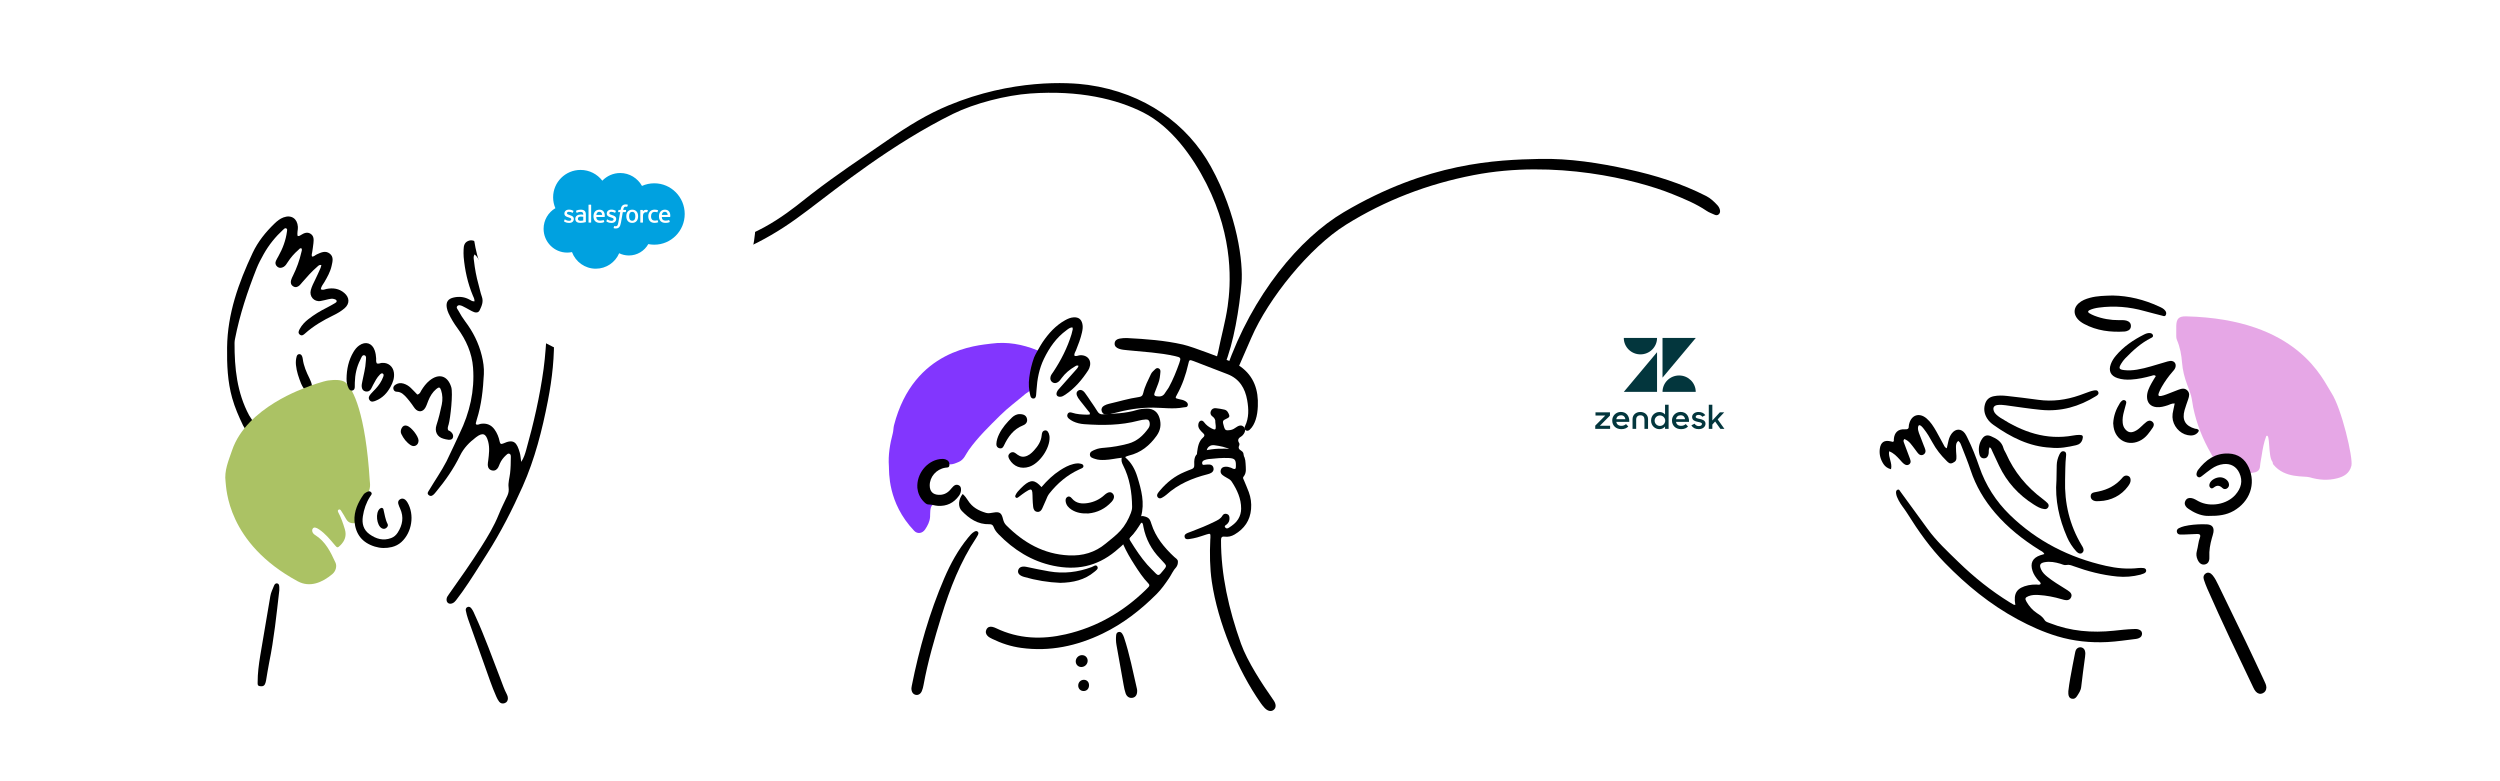 <svg width="1095" height="342" viewBox="0 0 1095 342" fill="none" xmlns="http://www.w3.org/2000/svg">
<path d="M222.458 305.783C222.457 306.795 222.089 307.6 221.092 307.967C220.125 308.325 219.219 308.11 218.603 307.3C218.103 306.641 217.72 305.875 217.381 305.114C215.4 300.663 213.903 296.029 212.249 291.455C209.796 284.672 207.385 277.873 204.991 271.069C204.575 269.888 204.275 268.658 204.028 267.429C203.888 266.733 204.148 266.062 204.917 265.827C205.555 265.632 206.063 265.974 206.448 266.458C207.243 267.454 207.671 268.65 208.196 269.791C212.334 278.794 215.632 288.134 219.211 297.361C220.091 299.627 220.833 301.95 221.989 304.103C222.272 304.631 222.436 305.186 222.458 305.783Z" fill="black"/>
<path d="M122.336 258.561C121.099 269.269 120.026 279.863 117.877 290.311C117.354 292.856 117.001 295.436 116.543 297.995C116.441 298.564 116.303 299.153 116.047 299.666C115.54 300.678 114.592 300.694 113.645 300.501C112.738 300.317 112.847 299.533 112.846 298.888C112.839 294.934 113.346 291.022 113.99 287.134C115.43 278.451 116.966 269.783 118.402 261.099C118.669 259.486 119.41 258.09 119.988 256.615C120.248 255.955 120.648 255.362 121.461 255.55C122.292 255.742 122.272 256.525 122.328 257.183C122.371 257.682 122.336 258.187 122.336 258.561Z" fill="black"/>
<path d="M207.83 131.981C207.876 130.881 207.4 130.155 207.082 129.392C204.831 123.996 203.612 118.356 203.087 112.556C202.989 111.473 203.03 110.375 203.059 109.285C203.1 107.718 203.374 106.246 205.051 105.543C206.661 104.869 207.996 105.529 209.261 106.449C210.759 107.539 211.877 109.013 212.98 110.394C213.947 110.097 213.689 109.394 213.762 108.875C213.949 107.546 214.04 106.204 214.628 104.962C216.185 101.677 219.685 101.049 222.263 103.591C222.664 103.986 222.856 104.612 223.508 104.739C224.104 104.33 224.23 103.621 224.588 103.064C226.764 99.681 230.729 99.53 233.162 102.769C234.386 104.4 235.175 106.271 235.737 108.206C237.03 112.657 237.845 117.187 237.586 121.854C237.539 122.696 237.441 123.535 237.005 124.28C236.439 125.245 235.736 125.307 235.025 124.46C234.295 123.592 234.027 122.513 233.843 121.444C233.36 118.633 232.954 115.809 232.513 112.99C232.147 110.65 231.482 108.404 230.3 106.339C229.979 105.779 229.696 105.019 228.853 105.192C228.188 105.328 228.062 106.025 227.901 106.573C227.15 109.119 227.408 111.729 227.451 114.326C227.47 115.498 227.552 116.681 227.438 117.842C227.291 119.332 226.488 120.17 225.344 120.292C224.199 120.416 223.306 119.797 222.724 118.375C222.085 116.814 221.838 115.143 221.442 113.513C220.932 111.418 220.494 109.288 219.257 107.264C218.144 108.084 218.307 109.144 218.268 110.06C218.15 112.83 218.345 115.594 218.594 118.355C218.677 119.27 218.73 120.203 218.652 121.115C218.522 122.646 217.81 123.531 216.694 123.691C215.431 123.871 214.609 123.208 214.059 122.166C213.628 121.351 213.256 120.504 212.879 119.661C211.951 117.591 210.941 115.564 209.703 113.658C209.211 112.901 208.726 112.131 207.835 111.424C207.228 112.468 207.503 113.377 207.598 114.219C207.993 117.725 208.622 121.19 209.584 124.592C210.086 126.368 210.426 128.199 211.049 129.929C211.847 132.141 211.002 134 210.1 135.879C209.617 136.887 208.695 137.047 207.737 136.737C207.028 136.507 206.371 136.105 205.705 135.753C204.667 135.205 203.668 134.576 202.601 134.093C201.85 133.754 200.869 133.377 200.261 134.109C199.7 134.786 200.474 135.5 200.813 136.13C201.691 137.755 202.659 139.327 203.775 140.805C207.151 145.277 209.63 150.175 210.989 155.639C211.664 158.35 212.078 161.08 211.933 163.86C211.585 170.577 210.902 177.249 208.848 183.705C208.671 184.263 208.522 184.831 208.396 185.402C208.366 185.538 208.483 185.706 208.542 185.89C209.303 186.255 209.977 185.714 210.692 185.618C213.175 185.283 215.155 186.079 216.613 188.118C217.754 189.713 218.471 191.494 218.853 193.412C219.038 194.336 219.425 194.703 220.421 194.244C225.101 192.088 226.402 193.844 227.661 198.29C227.999 199.482 228.055 200.753 228.289 202.307C229.477 200.509 229.991 198.747 230.48 197.01C233.758 185.368 236.45 173.593 238.092 161.6C238.878 155.86 239.172 150.071 239.638 144.299C239.739 143.048 239.936 141.803 240.144 140.564C240.213 140.16 240.458 139.762 240.968 139.76C241.448 139.759 241.742 140.084 241.882 140.492C242.489 142.263 242.518 144.115 242.588 145.958C242.966 155.91 241.88 165.741 239.984 175.488C237.48 188.362 234.272 201.045 228.911 213.076C224.365 223.279 219.3 233.21 213.281 242.65C209.716 248.24 206.266 253.902 202.426 259.312C201.553 260.543 200.644 261.75 199.723 262.946C199.313 263.477 198.824 263.951 198.19 264.224C196.677 264.877 195.434 263.964 195.605 262.337C195.689 261.547 196.151 260.946 196.59 260.329C201.451 253.486 206.281 246.62 210.775 239.53C213.648 234.999 216.42 230.403 218.432 225.385C219.553 222.586 220.946 219.898 222.213 217.157C222.749 215.997 222.948 214.845 222.769 213.512C222.488 211.423 223.18 209.36 223.419 207.284C223.689 204.94 223.73 202.597 223.743 200.249C223.746 199.662 223.759 198.966 223.115 198.725C222.484 198.488 222.024 199.022 221.596 199.415C220.468 200.446 219.561 201.645 218.937 203.046C218.698 203.582 218.521 204.15 218.242 204.664C217.668 205.722 216.771 206.318 215.55 206.06C214.333 205.803 213.708 204.912 213.646 203.704C213.612 203.046 213.759 202.376 213.839 201.713C214.172 198.961 214.539 196.204 213.828 193.459C212.893 189.853 211.444 189.288 208.518 191.505C205.626 193.695 203.139 196.186 201.491 199.573C198.691 205.325 195.029 210.56 190.936 215.483C190.722 215.741 190.515 216.006 190.286 216.251C189.622 216.962 188.837 217.607 187.886 216.933C186.768 216.142 187.624 215.264 188.065 214.525C190.558 210.347 193.351 206.351 195.592 202.017C196.674 199.926 201.15 190.182 201.329 189.813C205.75 180.73 207.945 171.149 207.203 161.057C206.731 154.64 204.155 148.889 200.351 143.717C198.852 141.677 197.551 139.531 196.478 137.248C196.126 136.497 195.859 135.68 195.709 134.865C195.234 132.294 196.231 130.852 198.764 130.296C201.245 129.752 203.593 130.041 205.816 131.326C206.369 131.646 206.932 132.062 207.83 131.981Z" fill="black"/>
<path d="M130.388 103.397C131.138 103.447 131.458 103.147 131.807 102.93C133.141 102.103 134.546 101.443 136.038 102.404C137.541 103.372 137.442 104.968 137.286 106.493C137.149 107.827 136.926 109.151 136.741 110.479C136.661 111.049 136.366 111.6 136.663 112.394C137.498 112.442 138.072 111.737 138.772 111.417C140.634 110.566 142.57 109.607 144.449 111.097C146.285 112.553 145.644 114.628 145.234 116.493C144.669 119.062 143.375 121.335 142.063 123.591C141.491 124.574 140.668 125.459 140.51 126.676C141.466 127.241 142.237 126.701 143.01 126.553C145.881 126.005 148.515 126.362 150.815 128.331C153.149 130.328 153.232 133.037 150.916 135.027C149.446 136.291 147.773 137.272 146.03 138.115C141.553 140.281 137.285 142.764 133.565 146.109C132.926 146.683 132.194 147.252 131.338 146.583C130.37 145.827 130.85 144.896 131.286 144.085C132.213 142.357 133.555 140.97 135.093 139.773C137.619 137.806 140.336 136.147 143.208 134.731C144.411 134.138 145.559 133.435 146.727 132.773C147.095 132.565 147.513 132.298 147.455 131.845C147.381 131.264 146.815 131.12 146.337 130.975C145.503 130.721 144.671 130.884 143.849 131.066C142.701 131.32 141.568 131.652 140.41 131.842C137.584 132.307 135.384 129.866 136.133 127.059C136.567 125.436 137.344 123.936 138.088 122.427C138.904 120.772 139.649 119.081 140.399 117.395C140.563 117.025 140.621 116.607 140.76 116.092C139.878 115.846 139.435 116.416 138.973 116.812C136.542 118.894 134.432 121.288 132.341 123.698C131.956 124.141 131.607 124.626 131.172 125.013C130.358 125.738 129.428 126.05 128.414 125.407C127.425 124.781 127.202 123.812 127.482 122.762C127.675 122.042 128.02 121.355 128.355 120.682C129.968 117.434 131.184 114.045 131.992 110.511C132.12 109.953 132.404 109.394 132.07 108.797C131.344 108.539 131.033 109.169 130.633 109.514C128.843 111.059 127.31 112.832 126.026 114.821C125.526 115.596 125.048 116.414 124.224 116.893C123.28 117.442 122.294 117.519 121.415 116.764C120.627 116.088 120.446 115.198 120.857 114.253C121.158 113.565 121.556 112.918 121.924 112.26C123.827 108.858 125.191 105.27 125.692 101.386C125.754 100.909 125.948 100.321 125.389 100.035C124.839 99.755 124.433 100.227 124.081 100.55C120.651 103.694 117.752 107.275 115.48 111.332C114.334 113.38 113.214 115.468 112.353 117.646C108.399 127.649 105.004 137.831 102.94 148.415C102.828 148.989 102.731 149.576 102.73 150.158C102.691 161.17 103.779 171.959 109.106 181.897C109.45 182.539 111.993 185.944 111.518 186.734C110.876 187.801 110.322 188.984 109.318 189.752C108.739 190.194 106.64 186.725 106.43 186.289C104.571 182.43 102.872 178.514 101.704 174.373C99.653 167.102 99.375 159.717 99.465 152.196C99.643 137.367 104.498 123.898 110.664 110.757C112.967 105.85 116.352 101.661 120.252 97.902C121.405 96.791 122.648 95.783 124.177 95.22C127.595 93.962 130.247 95.74 130.475 99.373C130.559 100.701 130.007 102.019 130.388 103.397Z" fill="black"/>
<path d="M129.628 159.867C129.51 158.6 129.589 157.348 129.936 156.128C130.104 155.535 130.493 155.077 131.193 155.112C131.76 155.14 132.095 155.544 132.298 156.013C132.462 156.392 132.563 156.812 132.615 157.224C132.998 160.267 134.21 163.02 135.556 165.73C136.474 167.579 137.478 170.355 135.573 171.234C135.344 171.339 135.108 171.428 134.886 171.546C133.966 172.033 132.316 169.099 131.904 168.066C130.845 165.413 129.91 162.731 129.628 159.867Z" fill="black"/>
<path d="M134.526 169.52C135.411 169.078 141.813 166.886 143.8 166.643C145.998 166.375 149.702 166.071 151.456 167.595C154.629 170.354 160.111 180.959 161.951 210.561C162.022 211.703 162.641 214.187 160.539 216.744C158.98 218.643 156.369 222.863 157.003 228.888C154.628 229.416 152.759 229.449 151.527 227.22C150.842 225.979 150.097 224.77 149.331 223.577C149.105 223.226 148.65 222.975 148.249 223.263C147.862 223.542 147.951 224.001 148.162 224.398C149.422 226.762 150.292 229.27 151.053 231.835C151.893 234.663 151.034 236.93 149.032 238.895C147.883 240.021 147.697 239.99 146.677 238.781C144.574 236.289 142.527 233.754 139.782 231.89C138.404 230.954 137.478 230.764 136.961 231.569C136.462 232.347 136.799 233.584 138 234.324C142.615 237.168 144.792 241.782 146.937 246.418C147.654 247.966 147.101 250.142 145.611 251.41C141.15 255.204 135.686 257.453 130.435 254.619C99.357 237.847 99.167 213.717 98.806 211.068C98.134 206.132 100.122 201.756 101.632 197.284C108.06 178.253 133.843 169.861 134.526 169.52Z" fill="#ABC264"/>
<path d="M198.333 191.792C197.771 193.226 195.372 192.462 194.169 192.133C191.466 191.394 190.272 188.981 191.175 186.2C192.136 183.239 192.879 180.232 193.5 177.19C193.927 175.099 193.869 173.01 193.211 170.972C192.746 169.527 192.265 169.398 191.075 170.4C189.432 171.784 188.355 173.572 187.568 175.552C187.166 176.565 186.841 177.626 186.304 178.564C185.186 180.515 183.232 180.666 181.762 178.967C181.271 178.398 180.906 177.723 180.45 177.121C179.743 176.186 179.057 175.227 178.272 174.359C177.035 172.99 175.807 171.583 173.697 171.577C172.961 171.574 172.447 171.052 172.299 170.33C172.149 169.604 172.501 169.007 173.079 168.592C174.168 167.811 175.373 167.618 176.668 167.991C177.906 168.348 178.984 168.997 179.903 169.875C180.93 170.856 181.891 171.907 182.775 172.818C183.99 172.547 184.126 171.702 184.49 171.103C185.502 169.442 186.637 167.895 188.164 166.665C192.244 163.377 196.076 164.525 197.644 169.539C198.484 172.224 197.273 183.212 196.515 185.88C196.269 186.744 195.844 187.605 196.351 188.482C196.987 188.627 199.045 189.976 198.333 191.792Z" fill="black"/>
<path d="M165.04 159.139C165.815 159.499 166.514 159.009 167.248 158.949C169.996 158.723 172.147 160.451 172.531 163.199C172.85 165.48 172.105 167.499 171.041 169.446C169.549 172.176 167.52 174.338 164.571 175.513C163.617 175.893 162.58 176.284 161.844 175.216C161.133 174.183 161.775 173.287 162.44 172.507C163.092 171.742 163.831 171.052 164.514 170.313C165.95 168.759 167.129 167.034 167.856 165.034C168.027 164.565 168.187 163.968 167.708 163.641C167.215 163.305 166.753 163.717 166.398 164.063C165.054 165.374 164.255 167.051 163.371 168.668C163.05 169.256 162.815 169.895 162.454 170.456C161.903 171.315 161.071 171.664 160.064 171.441C159.021 171.21 158.559 170.458 158.439 169.453C158.337 168.603 158.564 167.793 158.718 166.968C159.258 164.087 160.098 161.254 160.221 158.305C160.261 157.349 160.661 155.904 159.655 155.616C158.581 155.308 158.223 156.783 157.794 157.623C156.202 160.737 155.5 164.085 155.41 167.568C155.393 168.238 155.431 168.911 155.388 169.58C155.342 170.288 155.1 170.932 154.294 171.059C153.522 171.181 153.011 170.71 152.699 170.076C152.06 168.775 151.773 167.353 151.788 165.931C151.832 161.763 152.658 157.769 154.833 154.14C155.484 153.054 156.268 152.07 157.31 151.325C160.095 149.333 163.014 150.249 164.117 153.482C164.497 154.595 164.702 155.75 164.752 156.935C164.783 157.673 164.618 158.446 165.04 159.139Z" fill="black"/>
<path d="M155.255 228.232C155.035 223.836 156.809 220.106 159.234 216.602C159.463 216.27 159.817 215.982 160.175 215.79C160.897 215.402 161.708 214.801 162.476 215.529C163.251 216.263 162.472 216.907 162.092 217.506C160.397 220.171 159.389 223.079 158.929 226.189C158.466 229.323 159.151 232.052 161.845 233.984C164.723 236.048 167.835 236.981 171.327 235.672C172.551 235.213 173.48 234.392 174.182 233.302C176.317 229.984 176.959 226.514 175.272 222.796C174.96 222.11 174.644 221.414 174.452 220.691C174.244 219.908 174.457 219.156 175.178 218.705C175.97 218.208 176.804 218.293 177.512 218.893C177.886 219.21 178.2 219.629 178.454 220.055C181.646 225.42 180.459 233.182 175.82 237.409C174.612 238.51 173.187 239.223 171.623 239.605C169.131 240.212 166.632 240.167 164.166 239.403C158.656 237.697 155.732 234.012 155.255 228.232Z" fill="black"/>
<path d="M183.322 192.947C183.358 194.887 181.54 196.04 179.896 194.981C178.049 193.791 176.73 192.044 175.779 190.076C175.371 189.232 175.506 188.272 175.981 187.429C176.49 186.525 177.228 186.16 178.281 186.482C180.145 187.052 183.287 191.052 183.322 192.947Z" fill="black"/>
<path d="M167.061 222.433C167.64 222.479 167.863 222.765 167.942 223.076C168.49 225.253 168.723 227.507 169.793 229.553C170.112 230.161 169.714 230.859 169.116 231.296C168.511 231.738 167.878 231.727 167.229 231.383C164.927 230.159 164.341 224.516 166.352 222.814C166.592 222.611 166.917 222.508 167.061 222.433Z" fill="black"/>
<path d="M399.196 301.461C399.233 301.213 399.277 300.795 399.358 300.385C402.585 284.213 407.077 268.414 413.599 253.247C416.32 246.917 419.622 240.869 424.026 235.501C424.822 234.53 425.611 233.535 426.729 232.893C427.181 232.633 427.685 232.456 428.145 232.784C428.757 233.22 428.557 233.819 428.301 234.367C428.124 234.745 427.905 235.108 427.673 235.456C420.62 246.046 416.063 257.756 412.361 269.827C409.31 279.774 406.384 289.761 404.516 300.02C404.351 300.923 404.121 301.834 403.77 302.679C403.222 303.999 402.103 304.603 401.005 304.327C399.875 304.042 399.202 303.039 399.196 301.461Z" fill="black"/>
<path d="M498.085 302.66C498.067 304.35 497.39 305.337 496.136 305.618C494.807 305.916 493.557 305.226 493.028 303.702C492.618 302.522 492.371 301.277 492.147 300.043C491.083 294.19 490.046 288.333 489.014 282.474C488.766 281.065 488.727 279.641 488.873 278.215C488.936 277.599 489.162 277.062 489.804 276.853C490.554 276.608 491.133 276.945 491.524 277.547C491.84 278.034 492.11 278.571 492.294 279.121C494.774 286.527 496.224 294.193 497.996 301.778C498.072 302.101 498.065 302.444 498.085 302.66Z" fill="black"/>
<path d="M476.394 289.334C476.433 290.802 475.282 292.049 473.797 292.146C472.365 292.239 471.214 291.192 471.173 289.759C471.131 288.302 472.307 287.034 473.775 286.954C475.234 286.874 476.354 287.892 476.394 289.334Z" fill="black"/>
<path d="M476.999 300.155C476.99 301.598 476.076 302.617 474.741 302.668C473.271 302.726 472.194 301.632 472.261 300.15C472.323 298.795 473.344 297.782 474.678 297.755C476.046 297.726 477.007 298.72 476.999 300.155Z" fill="black"/>
<path d="M537.222 161.474C548.57 128.949 569.386 104.295 588.499 92.987C625.532 71.078 655.434 70.019 674.408 69.604C687.322 69.322 700.569 71.388 713.178 74.166C725.228 76.822 736.37 80.293 747.336 85.874C749.204 86.825 750.75 88.291 752.181 89.832C752.699 90.389 753.101 91.045 753.29 91.787C753.482 92.545 753.464 93.296 752.809 93.874C752.225 94.389 751.584 94.329 750.932 94.021C749.795 93.486 748.568 93.083 747.54 92.386C742.843 89.203 737.619 87.073 732.417 84.971C716.687 78.615 680.972 69.818 645.48 76.691C625.433 80.573 606.708 87.7 589.469 98.464C573.609 108.367 555.567 130.649 548.082 147.947C546.216 152.258 543.605 158.3 541.693 162.592C541.41 163.227 540.37 166.883 538.693 166.652C537.378 166.47 536.653 163.106 537.222 161.474Z" fill="black"/>
<path d="M532.86 163.857C530.815 162.918 533.154 156.137 533.503 154.345C534.818 147.593 536.744 140.962 537.717 134.147C539.032 124.925 540.576 104.556 528.448 80.534C522.298 68.355 512.939 55.458 500.784 49.291C489.19 43.409 472.713 39.43 451.29 40.951C440.736 41.701 426.869 45.215 417.446 49.865C390.691 63.069 367.159 82.002 353.896 92.029C346.458 97.652 340.257 101.86 331.901 106.169C323.006 110.757 313.557 112.437 303.611 111.692C299.587 111.39 283.036 110.367 260.325 96.877C258.662 95.89 257.206 94.6 255.85 93.213C255.26 92.61 254.707 91.976 254.533 91.111C254.378 90.335 254.388 89.57 255.078 89.049C255.773 88.524 256.354 89.063 256.9 89.411C258.527 90.451 260.129 91.529 261.748 92.582C267.965 96.629 274.533 100.05 281.516 102.504C292.749 106.451 304.407 108.608 316.213 106.409C334.193 103.06 348.522 90.301 355.112 85.222C367.221 75.891 376.011 70.21 388.585 61.515C397.95 55.041 406.166 50.016 415.444 46.166C443.275 34.615 467.83 35.952 476.586 37.19C501.483 40.707 520.141 54.496 530.335 72.913C542.106 94.208 544.534 115.271 543.795 123.979C542.873 134.834 540.37 150.404 536.269 160.123C535.809 161.214 534.345 164.539 532.86 163.857Z" fill="black"/>
<path d="M520.239 154.622L511.817 175.394L547.97 183.573L548.988 175.653L543.648 163.717L520.239 154.622Z" fill="white"/>
<path d="M537.927 157.892C538.919 158.205 542.173 159.725 543.312 160.541C549.27 164.805 551.245 170.915 550.932 177.931C550.843 179.928 550.612 181.951 549.962 183.88C549.42 185.488 548.68 186.991 547.424 188.166C546.915 188.642 546.276 188.913 545.594 188.449C544.884 187.967 544.998 187.329 545.317 186.671C547.094 183.009 546.941 179.146 546.274 175.314C545.359 170.061 542.881 165.878 537.596 163.86C532.656 161.973 527.74 160.022 522.793 158.156C520.947 157.46 520.892 157.556 520.467 159.439C519.409 164.126 517.855 168.63 515.517 172.847C514.675 174.366 514.701 174.421 516.347 174.799C517.329 175.025 518.338 175.171 519.204 175.723C519.858 176.141 520.466 176.679 520.236 177.556C519.987 178.508 519.141 178.292 518.4 178.433C513.983 179.274 509.56 178.595 505.147 178.54C499.205 178.465 493.452 179.479 487.75 180.991C486.78 181.249 485.785 181.485 484.789 181.56C483.679 181.644 482.823 181.124 482.528 179.974C482.26 178.923 482.772 178.152 483.635 177.668C484.285 177.303 485.012 177.027 485.739 176.862C490.076 175.879 494.332 174.54 498.748 173.916C499.826 173.763 500.443 173.465 500.738 172.163C501.405 169.217 502.868 166.528 504.142 163.797C504.514 162.999 505.307 162.384 505.953 161.731C506.383 161.298 506.93 161.049 507.548 161.371C508.147 161.682 508.315 162.244 508.264 162.862C508.119 164.619 507.949 166.371 507.28 168.033C506.749 169.357 506.271 170.702 505.741 172.026C505.379 172.928 505.538 173.43 506.606 173.58C508.13 173.793 509.424 173.634 510.278 172.134C510.775 171.263 511.481 170.509 511.961 169.63C513.816 166.234 515.248 162.644 516.544 159.009C517.361 156.715 517.149 156.536 514.786 155.999C507.88 154.428 500.818 154.117 493.807 153.395C492.553 153.266 491.288 153.189 490.095 152.75C489.004 152.349 488.117 151.656 488.208 150.378C488.298 149.101 489.27 148.496 490.413 148.304C491.483 148.125 492.59 148.013 493.67 148.069C501.89 148.496 510.089 149.084 518.155 150.919C522.852 151.986 536.299 157.378 537.927 157.892Z" fill="black"/>
<path d="M532.307 184.886C532.429 183.903 531.971 183.036 530.968 182.329C530.236 181.814 529.994 180.975 530.352 180.076C530.752 179.074 531.582 178.689 532.571 178.791C533.82 178.919 535.067 179.133 536.29 179.417C537.49 179.696 538.016 180.717 538.369 181.762C538.693 182.722 537.954 183.04 537.221 183.376C535.373 184.227 535.349 184.376 536.177 187.15C536.568 188.46 537.076 188.653 538.928 188.36C539.971 188.194 540.77 187.639 541.604 187.055C542.919 186.135 543.998 186.166 544.786 186.996C545.628 187.883 545.522 189.183 544.493 190.4C544.277 190.655 544.051 190.931 543.769 191.095C542.544 191.805 541.82 192.631 542.766 194.085C542.921 194.324 542.923 194.792 542.798 195.062C542.247 196.248 542.639 196.795 543.752 197.487C545.184 198.377 544.953 200.367 543.301 201.155C541.962 201.794 541.521 202.513 541.469 203.979C541.406 205.714 539.782 206.266 538.355 205.171C537.767 204.719 537.34 204.062 536.8 203.539C535.68 202.455 534.214 202.766 533.623 204.198C533.528 204.429 533.502 204.687 533.421 204.925C533.069 205.97 532.444 206.739 531.239 206.622C530.124 206.512 529.635 205.658 529.643 204.676C529.655 203.273 528.961 202.893 527.701 202.636C524.915 202.068 523.955 200.758 524.343 197.998C524.668 195.688 525.026 193.307 526.947 191.626C527.837 190.847 527.591 190.254 526.815 189.586C526.311 189.153 525.869 188.632 525.468 188.1C524.884 187.324 524.684 186.431 524.943 185.479C525.311 184.133 526.521 183.775 527.35 184.9C528.286 186.172 529.468 187.045 530.82 187.726C532.262 188.453 532.59 188.207 532.496 186.6C532.467 186.098 532.388 185.599 532.307 184.886ZM539.078 196.972C536.912 195.832 534.464 195.351 531.973 195.021C531.297 194.931 530.619 194.972 530.01 195.288C529.024 195.799 528.467 196.726 528.575 197.751C528.7 198.954 529.842 198.499 530.605 198.599C530.852 198.631 531.107 198.607 531.358 198.606C534.015 198.593 536.681 198.632 539.078 196.972Z" fill="black"/>
<path d="M532.59 198.718L525.086 200.602L523.611 207.554L519.47 209.862L543.561 213.217L543.363 200.73L532.59 198.718Z" fill="white"/>
<path d="M541.029 205.369C541.384 204.931 541.31 204.412 541.318 203.919C541.362 201.393 540.808 200.754 538.324 200.62C535.296 200.458 532.286 200.793 529.279 201.081C528.702 201.136 528.129 201.328 527.578 201.521C526.879 201.767 526.398 202.294 526.553 203.045C526.724 203.875 527.443 203.556 527.996 203.525C528.58 203.493 529.169 203.416 529.748 203.457C530.683 203.524 531.329 204.036 531.518 204.971C531.704 205.895 531.322 206.643 530.53 207.104C530.032 207.394 529.461 207.589 528.899 207.732C522.223 209.43 516.011 212.044 510.827 216.739C510.273 217.24 509.601 217.622 508.951 218.003C508.326 218.37 507.653 218.448 507.122 217.837C506.596 217.231 506.786 216.573 507.17 215.98C507.443 215.559 507.78 215.179 508.104 214.795C511.072 211.273 514.59 208.481 518.873 206.709C519.881 206.292 520.881 205.85 521.908 205.485C522.842 205.153 523.141 204.612 523.088 203.588C522.883 199.64 523.879 198.286 527.691 197.364C531.645 196.408 535.696 196.366 539.71 196.688C543.493 196.991 545.448 199.188 545.561 202.979C545.62 204.939 546.131 207.024 544.664 208.79C544.195 209.355 544.671 209.901 544.884 210.426C545.58 212.135 546.336 213.822 546.976 215.551C547.86 217.942 548.191 220.418 547.972 222.975C547.545 227.984 545.009 231.6 540.746 234.109C539.399 234.902 537.942 235.262 536.396 235.051C535.111 234.876 534.811 235.473 534.809 236.616C534.778 251.587 538.135 266.747 543.56 281.937C546.341 289.722 552.932 299.759 557.673 306.508C557.721 306.577 557.774 306.642 557.821 306.711C559.032 308.476 559.027 310.063 557.808 310.97C556.676 311.813 555.205 311.473 553.834 309.995C553.265 309.381 552.737 308.72 552.256 308.035C542.022 293.466 533.403 272.577 530.788 254.868C529.877 248.701 529.833 242.492 530.109 236.277C530.12 236.026 530.157 235.775 530.167 235.524C530.24 233.635 530.149 233.557 528.424 234.101C527.063 234.529 525.72 235.021 524.346 235.398C523.217 235.706 522.059 235.938 520.901 236.106C520.074 236.227 519.096 236.309 518.868 235.19C518.655 234.146 519.497 233.733 520.282 233.39C520.896 233.122 521.537 232.915 522.167 232.679C525.469 231.44 528.725 230.097 531.893 228.537C533.256 227.865 534.624 227.274 535.424 225.85C535.833 225.121 536.565 224.868 537.383 225.121C538.234 225.384 538.485 226.078 538.52 226.889C538.57 228.057 538.179 229.006 537.238 229.749C536.835 230.066 536.061 230.36 536.705 231.103C537.204 231.68 537.783 231.437 538.294 231.114C539.865 230.119 541.35 228.987 542.33 227.387C543.171 226.015 543.613 224.446 543.622 222.831C543.648 218.376 541.834 214.527 539.46 210.905C538.905 210.059 537.945 209.602 537.059 209.109C536.475 208.785 535.896 208.432 535.382 208.01C534.667 207.423 534.451 206.621 534.732 205.739C535.029 204.804 535.807 204.502 536.688 204.421C537.542 204.343 538.346 204.597 539.15 204.855C539.769 205.053 540.296 205.606 541.029 205.369Z" fill="black"/>
<path d="M491.969 238.438C491.606 237.343 490.644 236.268 492.172 234.563C493.912 232.621 496.597 229.386 498.116 227.322C499.338 225.661 500.603 225.954 501.793 226.328C503.582 226.89 503.886 228.101 504.302 229.421C506.156 235.306 509.947 239.842 514.342 243.963C514.862 244.45 515.926 244.969 515.924 245.958C515.921 246.884 515.824 247.371 515.332 248.21C515.289 248.283 515.251 248.362 515.194 248.42C513.827 249.827 513.117 251.664 512.031 253.255C510.378 255.677 508.765 258.025 506.621 260.17C499.602 267.192 491.917 273.181 482.973 277.498C471.681 282.947 459.855 285.495 447.29 283.778C442.841 283.171 438.626 281.806 434.603 279.83C433.849 279.459 433.084 279.097 432.506 278.463C431.75 277.635 431.554 276.677 432.072 275.677C432.603 274.651 433.538 274.33 434.631 274.565C435.199 274.686 435.761 274.899 436.287 275.151C446.121 279.875 456.354 280.216 466.793 277.821C480.32 274.718 491.883 268.026 501.797 258.394C502.218 257.985 502.62 257.555 503.032 257.137C503.532 256.628 503.543 256.128 503.039 255.606C500.632 253.116 498.745 250.235 496.888 247.338C495.081 244.52 493.377 241.638 491.969 238.438ZM500.206 228.933C500.046 228.993 499.823 229.003 499.752 229.113C498.347 231.295 496.995 233.515 495.067 235.304C494.386 235.937 494.843 236.506 495.198 237.079C497.403 240.648 499.718 244.143 502.483 247.307C503.694 248.693 505.061 249.941 506.337 251.271C507.088 252.054 507.709 252.011 508.4 251.163C511.453 247.412 511.476 248.375 508.439 244.983C508.327 244.858 508.211 244.738 508.094 244.618C504.318 240.724 501.871 236.135 500.822 230.803C500.697 230.165 500.692 229.462 500.206 228.933Z" fill="black"/>
<path d="M464.392 255.289C459.106 255.073 453.737 254.198 448.48 252.669C446.483 252.088 445.641 251.053 445.955 249.804C446.299 248.435 447.606 247.853 449.706 248.314C452.984 249.032 456.269 249.696 459.576 250.27C465.949 251.378 472.098 250.62 478.127 248.396C478.915 248.106 479.968 247.123 480.593 248.061C481.295 249.114 480.067 249.847 479.341 250.458C475.079 254.045 469.995 255.178 464.392 255.289Z" fill="black"/>
<path d="M449.15 172.511C445.478 175.65 441.541 178.518 438.122 181.909C433.271 186.721 428.33 191.484 424.324 197.093C422.9 199.087 422.297 201.342 419.865 202.35C418.628 202.864 417.324 203.488 415.989 203.386C411.583 203.048 406.344 204.111 404.386 208.844C402.897 212.442 404.475 217.471 406.98 218.489C408.165 218.97 408.783 220.927 408.329 221.308C407.237 222.226 407.458 225.039 407.378 226.353C407.252 228.43 406.312 230.206 405.212 231.869C404.056 233.617 401.898 234.054 400.416 232.501C388.621 220.129 389.5 206.44 389.341 204.326C388.966 199.34 389.79 194.521 391.051 189.734C391.346 188.613 391.288 187.396 391.574 186.286C400.189 152.856 428.195 151.311 434.172 150.502C441.13 149.561 447.844 150.793 454.318 153.425C459.041 155.599 462.593 158.522 461.94 161.298C461.163 164.597 449.699 172.041 449.15 172.511Z" fill="#8236FE"/>
<path d="M470.67 140.785L462.098 145.068L454.676 156.485L452.458 172.516L462.782 165.603L471.385 148.694L470.67 140.785Z" fill="white"/>
<path d="M488.494 241.491C480.285 248.224 471.328 249.87 461.397 247.807C451.907 245.835 444.02 240.856 437.31 233.951C436.43 233.046 435.66 232.033 435.223 230.833C434.884 229.903 434.312 229.58 433.32 229.61C428.295 229.757 424.536 227.162 421.249 223.761C419.503 221.954 419.752 218.745 421.653 216.357C422.592 217.2 423.336 218.169 423.997 219.238C425.827 222.198 428.686 223.71 431.904 224.644C432.973 224.954 434.063 224.689 435.146 224.505C437.851 224.047 438.678 224.615 439.344 227.433C439.585 228.452 440.002 229.337 440.727 230.065C448.326 237.686 457.145 242.756 468.18 243.265C474.223 243.544 479.628 241.99 484.315 238.073C486.503 236.244 488.812 234.56 490.743 232.434C492.808 230.159 494.236 227.518 495.326 224.677C495.658 223.814 495.873 222.918 495.862 221.977C495.789 215.611 494.81 209.438 491.874 203.703C491.372 202.723 491.043 201.75 491.317 200.5C488.713 200.766 486.35 201.366 483.923 201.449C482.483 201.498 481.068 201.489 479.694 201.019C478.669 200.668 477.375 200.422 477.374 199.074C477.372 197.783 478.612 197.426 479.608 196.976C480.937 196.376 482.356 196.222 483.78 196.113C487.307 195.843 490.774 195.234 494.186 194.311C498.043 193.267 500.762 190.729 503.006 187.579C503.512 186.868 503.69 186.056 503.559 185.186C503.417 184.23 502.958 183.671 501.891 183.727C500.793 183.784 499.729 183.975 498.669 184.256C490.853 186.325 482.901 186.361 474.915 185.79C473.232 185.669 471.584 185.309 470.054 184.577C469.38 184.255 468.729 183.842 468.16 183.36C467.556 182.848 467.215 182.141 467.611 181.338C468.038 180.473 468.817 180.515 469.571 180.768C471.674 181.476 473.854 181.558 476.037 181.627C476.448 181.641 476.862 181.585 477.252 181.562C477.658 180.787 477.012 180.458 476.688 180.04C475.507 178.513 474.292 177.012 473.097 175.496C472.786 175.101 472.477 174.699 472.21 174.274C471.309 172.834 471.315 171.762 472.201 171.128C473.113 170.475 474.216 170.772 475.195 172.067C476.106 173.27 476.922 174.546 477.768 175.797C478.756 177.257 479.786 178.692 480.695 180.199C481.291 181.188 482.028 181.547 483.173 181.475C488.116 181.163 493.079 181.056 497.876 179.596C499.331 179.153 500.842 179.002 502.357 178.993C505.221 178.975 507.085 180.396 507.892 183.17C508.691 185.914 508.329 188.421 506.637 190.809C503.564 195.144 499.697 198.293 494.435 199.542C493.951 199.656 493.491 199.875 493.025 200.059C492.978 200.078 492.967 200.192 492.899 200.365C495.577 202.617 497.169 205.633 498.184 208.939C499.916 214.58 501.464 220.305 499.771 226.233C498.307 231.359 496.074 235.275 488.494 241.491Z" fill="black"/>
<path d="M470.62 155.81C471.487 156.204 472.257 155.631 473.074 155.592C476.502 155.427 478.393 158.04 477.112 161.233C476.987 161.543 476.849 161.855 476.667 162.134C473.943 166.313 470.777 170.082 466.579 172.878C465.885 173.34 465.173 173.803 464.278 173.793C463.013 173.778 462.448 172.983 462.887 171.786C463.182 170.979 463.79 170.387 464.35 169.762C466.589 167.263 468.825 164.762 471.035 162.239C471.563 161.635 472.198 161.068 472.397 160.219C471.639 159.844 471.17 160.304 470.696 160.582C468.504 161.868 466.586 163.474 465.051 165.518C464.549 166.185 464.106 166.912 463.373 167.371C462.604 167.854 461.793 167.987 461.007 167.469C460.137 166.897 459.896 166.039 460.123 165.047C460.317 164.203 460.89 163.568 461.353 162.872C464.758 157.75 467.511 152.311 469.324 146.418C469.545 145.699 469.715 144.961 469.865 144.223C469.909 144.005 469.801 143.755 469.747 143.42C468.606 143.386 467.861 144.102 467.089 144.665C462.633 147.912 459.597 152.3 457.233 157.188C455.157 161.48 454.287 166.078 453.993 170.804C453.947 171.557 453.911 172.313 453.81 173.059C453.719 173.725 453.592 174.46 452.745 174.555C451.938 174.646 451.491 174.068 451.311 173.398C450.619 170.822 450.448 168.05 450.826 165.294C451.262 162.123 451.859 159.569 452.927 156.562C453.29 155.538 455.842 151.077 456.689 149.834C459.318 145.979 462.369 142.573 466.509 140.27C467.695 139.61 468.903 139.066 470.285 138.995C472.391 138.888 473.597 139.786 474.08 141.847C474.375 143.109 474.185 144.348 473.912 145.583C473.312 148.296 472.312 150.874 471.281 153.446C470.981 154.194 470.39 154.887 470.62 155.81Z" fill="black"/>
<path d="M401.801 213.706C401.389 207.499 405.996 201.858 411.675 201.078C412.511 200.964 413.35 200.945 414.166 201.224C415.383 201.64 415.914 202.473 415.844 203.697C415.77 204.97 414.829 204.728 414.026 204.86C410.07 205.512 407.163 208.888 407.221 212.711C407.259 215.222 408.564 216.599 411.077 216.737C413.039 216.845 414.693 216.146 416.033 214.718C416.549 214.168 416.999 213.551 417.543 213.032C418.183 212.422 418.958 212.086 419.84 212.496C420.836 212.959 420.996 213.851 420.916 214.828C420.846 215.687 420.531 216.462 420.03 217.152C417.731 220.319 414.638 221.816 410.711 221.555C409.374 221.466 408.112 220.938 406.742 220.974C405.856 220.997 405.213 220.337 404.617 219.743C402.809 217.939 401.998 215.692 401.801 213.706Z" fill="black"/>
<path d="M456.175 213.349C458.654 210.451 461.239 207.954 464.298 205.987C466.143 204.801 468.038 203.742 470.193 203.227C471.265 202.971 472.345 202.84 473.43 203.13C473.915 203.26 474.421 203.427 474.533 204.015C474.651 204.631 474.22 204.914 473.753 205.143C473.377 205.328 472.988 205.485 472.608 205.66C467.397 208.071 463.161 211.682 459.612 216.154C458.918 217.029 458.53 218.031 458.12 219.043C457.617 220.285 457.056 221.506 456.491 222.723C456.079 223.611 455.462 224.307 454.38 224.202C453.158 224.083 452.69 223.148 452.542 222.112C452.364 220.872 452.341 219.609 452.273 218.355C452.222 217.435 452.276 216.504 452.156 215.594C451.997 214.383 451.548 214.132 450.461 214.702C449.502 215.205 448.626 215.87 447.733 216.492C447.114 216.923 446.531 217.406 445.926 217.858C445.647 218.066 445.324 218.191 445.007 217.98C444.575 217.694 444.612 217.248 444.803 216.865C445.063 216.345 445.342 215.809 445.726 215.382C446.566 214.447 447.425 213.518 448.368 212.691C451.464 209.977 453.273 210.092 456.175 213.349Z" fill="black"/>
<path d="M459.707 191.473C459.928 196.35 455.312 203.002 450.772 204.456C447.235 205.589 443.995 204.366 442.158 201.239C441.65 200.375 441.375 199.513 442.143 198.715C442.96 197.865 443.998 197.863 444.867 198.554C446.018 199.469 447.165 200.258 448.715 199.992C450.462 199.691 451.717 198.579 452.856 197.331C454.573 195.451 455.975 193.397 456.248 190.768C456.355 189.74 456.483 188.683 457.776 188.512C458.672 188.394 459.398 189.358 459.638 190.829C459.678 191.076 459.691 191.327 459.707 191.473Z" fill="black"/>
<path d="M476.724 224.889C473.948 225.003 471.488 224.634 469.293 223.205C467.99 222.357 466.989 221.253 466.763 219.632C466.653 218.844 466.771 218.073 467.523 217.653C468.335 217.2 468.942 217.645 469.464 218.28C471.362 220.59 473.958 220.757 476.577 220.314C479.25 219.862 481.684 218.712 483.718 216.845C483.78 216.788 483.837 216.726 483.901 216.672C485.406 215.4 486.534 215.253 487.404 216.214C488.236 217.133 488.107 218.461 486.861 219.816C484.081 222.838 480.612 224.526 476.724 224.889Z" fill="black"/>
<path d="M446.229 181.391C448.234 181.301 449.331 181.918 449.725 183.081C450.177 184.414 449.722 185.67 448.109 186.306C443.877 187.976 441.516 191.347 439.692 195.209C439.246 196.151 438.737 196.558 437.792 196.348C436.845 196.137 436.373 195.418 436.407 194.495C436.464 192.967 436.953 191.528 437.614 190.162C438.984 187.323 441.043 185 443.284 182.836C444.213 181.938 445.379 181.464 446.229 181.391Z" fill="black"/>
<path d="M992.674 301.08C992.644 302.249 992.17 303.175 991.039 303.657C989.889 304.146 988.873 303.803 988.074 302.937C987.628 302.455 987.286 301.849 987 301.251C980.094 286.807 973.163 272.375 966.739 257.708C966.202 256.481 965.745 255.217 965.32 253.946C964.939 252.808 965.118 251.767 966.228 251.094C967.122 250.553 968.203 250.849 969.095 251.928C970.171 253.229 970.905 254.75 971.638 256.257C975.71 264.623 979.785 272.986 983.812 281.374C986.497 286.966 989.108 292.592 991.741 298.208C992.167 299.116 992.628 300.021 992.674 301.08Z" fill="black"/>
<path d="M905.93 302.738C906.34 299.003 907.121 295.149 907.833 291.285C908.166 289.476 908.52 287.671 908.896 285.871C909.049 285.136 909.241 284.397 909.913 283.917C911.092 283.072 912.718 283.577 913.179 284.969C913.475 285.862 913.377 286.787 913.256 287.706C912.678 292.101 912.045 296.49 911.563 300.896C911.388 302.505 910.514 303.672 909.712 304.934C909.163 305.798 908.423 306.279 907.396 306.021C906.342 305.756 906.014 304.897 905.934 303.918C905.907 303.586 905.93 303.25 905.93 302.738Z" fill="black"/>
<path d="M964.453 229.62C965.362 229.635 966.034 229.614 966.701 229.664C968.901 229.829 969.834 230.986 969.477 233.176C969.343 233.997 969.055 234.793 968.829 235.597C968.054 238.347 967.545 241.123 967.699 244.007C967.8 245.896 967.035 246.997 965.647 247.245C964.362 247.475 963.296 246.756 962.573 245.202C961.984 243.936 961.856 242.643 962.233 241.293C962.773 239.362 962.861 237.327 963.567 235.432C963.981 234.321 963.5 233.845 962.406 233.881C960.735 233.936 959.065 234.032 957.395 234.096C956.561 234.129 955.724 234.173 954.893 234.131C954.165 234.094 953.606 233.72 953.468 232.952C953.331 232.187 953.746 231.628 954.379 231.324C955.126 230.965 955.918 230.657 956.724 230.468C959.34 229.852 962.01 229.665 964.453 229.62Z" fill="black"/>
<path d="M969.841 201.415C969.697 200.948 968.762 199.248 968.513 198.818C964.816 192.422 962.084 185.622 960.609 178.399C960.255 176.664 960.131 174.848 959.632 173.11C959.176 171.521 958.545 169.998 957.974 168.457C956.836 165.385 955.997 162.241 955.738 158.847C955.486 155.529 954.877 152.081 953.5 148.924C953.248 148.349 953.199 147.813 953.197 147.235C953.191 145.726 953.16 144.216 953.202 142.708C953.291 139.571 954.349 138.485 957.532 138.562C1006.76 139.761 1017.33 166.292 1021.15 172.078C1025.61 178.84 1030.74 200.668 1029.92 203.986C1029.07 207.426 1026.55 208.745 1023.76 209.478C1019.76 210.529 1015.67 210.267 1011.63 209.051C1009.27 208.339 1000.82 209.717 995.734 203.474C995.36 203.123 995.612 202.592 995.257 202.141C993.374 199.747 994.426 189.328 992.62 191.013C991.521 193.904 991.042 196.739 990.61 199.557C990.371 201.117 990.008 202.659 989.892 204.256C989.766 206 988.661 206.818 986.894 207.012C986.398 207.067 983.775 207.622 983.523 207.195C980.212 201.583 976.647 200.011 969.841 201.415Z" fill="#E6A7E6"/>
<path d="M952.514 176.723C951.248 176.622 950.393 177.213 949.473 177.509C947.866 178.027 946.255 178.488 944.542 178.329C941.962 178.091 940.433 176.445 940.393 173.848C940.359 171.663 941.322 169.784 942.318 167.935C942.909 166.839 943.598 165.796 944.247 164.723C943.548 164.04 942.927 164.453 942.335 164.616C939.416 165.419 936.468 166.061 933.436 166.246C931.409 166.369 929.396 166.252 927.463 165.611C924.462 164.615 923.453 162.451 924.538 159.489C925.035 158.134 925.802 156.934 926.723 155.833C930.123 151.768 934.42 148.882 939.101 146.517C939.922 146.103 940.808 145.774 941.759 145.893C942.377 145.97 942.911 146.292 943.018 146.949C943.115 147.546 942.626 147.802 942.161 148.035C937.747 150.248 934.177 153.534 930.784 157.032C930.147 157.689 929.6 158.454 929.117 159.234C927.844 161.292 928.11 161.842 930.439 162.11C932.287 162.322 934.121 162.207 935.956 161.912C940.201 161.232 944.238 159.775 948.356 158.622C949.082 158.419 949.809 158.153 950.551 158.09C952.35 157.939 953.377 159.323 952.793 161.03C952.543 161.762 952.014 162.315 951.518 162.883C949.745 164.912 948.194 167.101 946.848 169.43C946.346 170.298 945.896 171.21 945.546 172.147C945.147 173.213 945.471 173.629 946.534 173.445C947.354 173.302 948.16 173.024 948.943 172.732C950.672 172.085 952.374 171.368 954.104 170.724C955.472 170.215 956.887 169.814 958.092 171.059C959.194 172.198 958.88 173.528 958.442 174.839C957.911 176.43 957.302 177.998 956.85 179.611C955.641 183.924 957.151 186.561 961.458 187.778C961.696 187.845 961.966 187.808 962.205 187.877C963.181 188.157 963.325 188.695 962.617 189.471C961.394 190.81 959.81 190.903 958.194 190.589C954.591 189.888 951.681 186.391 951.542 182.704C951.504 181.689 951.65 180.702 951.892 179.717C952.125 178.767 952.293 177.8 952.514 176.723Z" fill="black"/>
<path d="M898.207 196.081C888.858 195.633 880.785 191.514 873.205 186.16C872.104 185.382 871.112 184.474 870.386 183.314C869.221 181.452 868.801 179.501 869.353 177.305C869.887 175.178 871.166 173.965 873.261 173.54C875.175 173.153 877.116 173.206 879.033 173.42C883.616 173.931 888.196 174.482 892.763 175.116C898.976 175.978 904.984 175.172 910.863 173.122C912.29 172.625 913.697 172.071 915.123 171.573C915.755 171.352 916.404 171.149 917.062 171.037C917.803 170.911 918.653 170.776 919.028 171.671C919.404 172.566 918.77 173.054 918.093 173.475C910.668 178.086 902.682 180.394 893.873 179.517C888.693 179.001 883.554 178.199 878.4 177.496C877.227 177.336 876.056 177.238 874.886 177.402C873.303 177.623 872.75 178.606 873.326 180.085C873.574 180.722 873.981 181.261 874.498 181.701C875.008 182.135 875.529 182.569 876.091 182.929C885.847 189.182 896.224 192.909 908.047 190.756C908.951 190.592 909.88 190.482 910.797 190.486C912.236 190.491 912.529 190.973 912.131 192.393C911.729 193.831 910.774 194.677 909.345 195C905.734 195.817 902.11 196.53 898.207 196.081Z" fill="black"/>
<path d="M925.364 129.434C932.449 129.56 939.156 131.257 945.561 134.207C946.624 134.696 947.735 135.142 948.439 136.159C948.851 136.753 948.949 137.425 948.576 138.058C948.174 138.74 947.585 138.408 947.018 138.258C944.424 137.568 941.811 136.948 939.227 136.224C932.68 134.389 926.044 133.824 919.297 134.729C917.882 134.919 916.483 135.233 915.186 135.853C914.49 136.185 914.362 136.722 915.078 137.16C915.788 137.595 916.549 137.969 917.326 138.271C920.807 139.623 924.425 140.247 928.161 140.227C929.248 140.221 930.349 140.144 931.415 140.445C932.585 140.776 933.338 141.521 933.338 142.776C933.338 144.047 932.544 144.744 931.375 145.061C931.133 145.127 930.884 145.19 930.635 145.205C924.415 145.597 918.401 144.869 912.818 141.871C911.779 141.312 910.815 140.636 910.029 139.743C908.078 137.525 908.24 134.788 910.452 132.837C911.87 131.585 913.587 130.925 915.386 130.438C918.661 129.55 922.023 129.538 925.364 129.434Z" fill="black"/>
<path d="M967.437 225.969C964.887 226.061 961.821 225.083 959.033 223.185C958.618 222.902 958.17 222.649 957.814 222.303C956.952 221.464 956.639 220.446 957.213 219.334C957.798 218.203 958.825 217.944 960.003 218.19C961.09 218.417 961.998 219.047 962.959 219.558C968.051 222.268 975.408 220.987 979.135 216.687C981.575 213.871 982.495 210.736 980.838 207.157C979.529 204.331 977.04 202.925 973.91 203.271C971.943 203.489 970.177 204.244 968.579 205.368C967.208 206.331 965.882 207.36 964.568 208.401C963.943 208.896 963.313 209.393 962.564 208.803C961.869 208.255 962 207.46 962.28 206.72C962.397 206.41 962.544 206.096 962.744 205.835C966.118 201.436 970.247 198.408 976.108 198.64C980.313 198.806 983.248 201.005 984.937 204.709C988.234 211.938 985.404 219.792 978.235 223.818C975.13 225.561 971.761 226.025 967.437 225.969Z" fill="black"/>
<path d="M900.732 210.285C900.768 208.107 900.793 205.929 900.846 203.751C900.885 202.137 901.289 200.6 901.987 199.15C902.398 198.298 902.945 197.414 904.05 197.698C905.09 197.965 905.019 198.982 904.926 199.801C904.539 203.225 904.617 206.663 904.511 210.096C904.193 220.398 906.483 230.034 911.808 238.906C911.937 239.121 912.08 239.33 912.195 239.552C912.644 240.42 912.891 241.307 912.078 242.092C911.418 242.729 910.359 242.54 909.436 241.53C907.728 239.661 906.359 237.542 905.355 235.223C901.909 227.268 900.015 219.009 900.732 210.285Z" fill="black"/>
<path d="M925.577 185.408C925.752 182.079 926.846 179.212 928.521 176.542C928.697 176.261 928.928 176.007 929.163 175.772C929.602 175.332 930.124 175.041 930.741 175.349C931.388 175.673 931.379 176.242 931.202 176.864C930.881 177.992 930.594 179.13 930.287 180.262C929.845 181.891 929.569 183.534 929.748 185.232C929.857 186.257 930.166 187.19 930.846 187.988C932.009 189.353 933.219 189.657 934.881 188.955C935.98 188.492 936.888 187.758 937.741 186.937C938.526 186.182 939.324 185.431 940.181 184.763C940.982 184.139 941.931 184.041 942.732 184.722C943.565 185.43 943.521 186.404 942.947 187.23C941.518 189.287 940.163 191.389 937.885 192.718C932.584 195.811 926.681 193.076 925.741 187.01C925.651 186.432 925.62 185.845 925.577 185.408Z" fill="black"/>
<path d="M919.559 219.49C918.722 219.518 917.878 219.628 917.071 219.291C916.219 218.935 915.722 218.32 915.714 217.368C915.706 216.355 916.28 215.847 917.218 215.661C917.876 215.531 918.535 215.401 919.192 215.264C923.171 214.435 926.609 212.646 929.326 209.571C929.602 209.258 929.857 208.904 930.192 208.671C930.863 208.203 931.611 208.171 932.338 208.559C933.012 208.919 933.183 209.585 933.205 210.27C933.24 211.34 932.667 212.183 932.069 213.006C929.187 216.972 924.646 219.326 919.559 219.49Z" fill="black"/>
<path d="M972.566 209.062C974.085 209.116 975.674 210.146 976.129 211.413C976.43 212.249 976.409 213.075 975.708 213.72C974.984 214.386 974.062 214.386 973.433 213.766C972.199 212.549 971.029 212.441 969.685 213.49C969.215 213.858 968.688 214.168 968.128 213.626C967.571 213.085 967.614 212.431 967.851 211.771C968.399 210.243 970.588 208.992 972.566 209.062Z" fill="black"/>
<path d="M882.715 264.921C881.789 259.775 883.392 257.438 888.411 256.337C889.569 256.083 890.733 256.022 891.914 256.029C892.545 256.033 893.249 256.342 893.807 255.761C893.836 254.946 893.131 254.644 892.721 254.156C891.688 252.926 890.772 251.636 890.257 250.092C889.114 246.67 890.249 244.355 893.654 243.204C894.2 243.02 894.757 242.869 895.43 242.666C894.929 241.63 894.009 241.346 893.274 240.886C886.043 236.361 879.399 231.128 873.838 224.625C869.103 219.088 865.439 212.927 863.139 205.966C861.982 202.463 860.581 199.039 859.234 195.603C858.907 194.77 858.676 193.84 857.77 193.136C856.803 193.74 856.737 194.776 856.711 195.708C856.674 197.043 856.84 198.384 856.909 199.723C857.004 201.59 856.676 202.072 855.298 202.75C853.956 203.41 853.276 202.518 852.503 201.759C850.091 199.393 848.026 196.768 846.408 193.789C845.287 191.723 844.092 189.696 842.625 187.848C842.262 187.389 841.886 186.921 841.437 186.552C840.728 185.97 840.191 186.227 840.091 187.15C839.999 188.006 840.194 188.832 840.484 189.618C841.181 191.506 841.93 193.375 842.654 195.253C842.895 195.878 843.194 196.492 843.335 197.14C843.509 197.94 843.208 198.66 842.506 199.095C841.78 199.546 840.971 199.399 840.405 198.853C839.749 198.222 839.269 197.411 838.697 196.691C837.364 195.01 836.277 193.059 834.083 192.305C833.519 192.917 833.781 193.487 833.98 194.025C834.734 196.072 835.516 198.109 836.279 200.152C836.483 200.7 836.716 201.248 836.822 201.817C836.934 202.416 836.761 202.985 836.232 203.378C835.62 203.833 834.973 203.803 834.344 203.443C833.374 202.89 832.745 201.971 831.997 201.182C830.74 199.856 829.537 198.463 827.426 197.658C827.028 200.477 828.952 202.834 828.262 205.524C826.854 205.169 825.752 204.414 825.013 203.312C823.668 201.305 823.036 199.035 823.35 196.613C823.733 193.65 825.365 192.613 828.268 193.347C828.581 193.426 828.897 193.497 829.137 193.554C829.695 193.197 829.467 192.751 829.498 192.36C829.722 189.475 831.335 187.873 834.246 188.043C835.612 188.123 836.115 187.807 836.066 186.499C836.057 186.253 836.135 186.001 836.193 185.757C837.147 181.722 840.645 180.555 843.831 183.27C845.641 184.812 846.888 186.834 848.065 188.87C849.157 190.758 850.13 192.715 851.204 194.614C851.557 195.238 851.765 196.028 852.693 196.345C852.952 195.183 853.189 194.06 853.456 192.945C853.732 191.79 854.2 190.71 854.935 189.775C856.608 187.647 859.048 187.66 860.648 189.824C861.092 190.425 861.414 191.124 861.749 191.798C863.769 195.865 865.438 200.084 866.903 204.371C869.701 212.559 874.245 219.637 880.423 225.629C892.242 237.091 906.401 244.242 922.391 247.845C927.073 248.9 931.838 249.364 936.653 248.793C937.315 248.715 937.995 248.752 938.663 248.792C939.276 248.829 939.884 249.043 940.01 249.713C940.159 250.506 939.602 250.94 938.942 251.214C938.478 251.407 938.002 251.582 937.515 251.707C934.15 252.567 930.737 252.853 927.275 252.511C920.721 251.865 914.402 250.231 908.231 247.981C907.208 247.608 906.229 247.211 905.069 247.468C904.146 247.673 903.273 247.155 902.39 246.897C900.196 246.256 897.972 245.832 895.684 246.223C893.555 246.587 893.128 247.428 893.981 249.373C894.573 250.724 895.598 251.706 896.714 252.611C899.199 254.628 901.948 256.255 904.649 257.951C905.288 258.351 905.943 258.746 906.512 259.233C907.188 259.811 907.557 260.577 907.212 261.481C906.841 262.453 906.054 262.929 905.044 262.88C904.386 262.848 903.727 262.654 903.087 262.466C899.774 261.489 896.407 260.817 892.954 260.609C891.437 260.518 889.925 260.544 888.485 261.116C887.019 261.699 886.812 262.201 887.634 263.599C888.794 265.57 890.253 267.29 892.197 268.561C893.461 269.387 894.731 270.201 895.531 271.565C896.038 272.431 897.026 272.609 897.872 272.942C906.903 276.5 916.277 277.26 925.845 276.256C928.684 275.958 931.517 275.624 934.372 275.524C935.127 275.498 935.886 275.432 936.62 275.677C937.465 275.959 938.165 276.418 938.215 277.402C938.267 278.443 937.739 279.16 936.776 279.532C936.387 279.681 935.974 279.804 935.562 279.852C931.394 280.333 927.235 281.007 923.053 281.218C915.635 281.594 908.315 280.852 901.151 278.704C895.004 276.86 889.205 274.24 883.587 271.199C871.665 264.746 861.329 256.283 851.882 246.595C845.438 239.986 840.188 232.558 835.34 224.782C834.142 222.86 832.62 221.153 831.578 219.124C831.078 218.149 830.601 217.168 830.483 216.062C830.42 215.461 830.443 214.819 831.07 214.528C831.832 214.175 832.052 214.877 832.386 215.336C836.338 220.761 840.315 226.165 844.243 231.607C848.149 237.02 853.04 241.522 857.78 246.145C864.648 252.842 872.128 258.802 880.305 263.856C880.877 264.209 881.456 264.55 882.045 264.872C882.17 264.94 882.355 264.899 882.715 264.921Z" fill="black"/>
<path d="M871.461 195.873C870.888 196.922 871.19 197.875 871.016 198.765C870.805 199.844 870.297 200.693 869.098 200.75C867.914 200.807 867.215 200.062 866.973 198.986C866.414 196.5 866.792 194.136 868.272 192.04C869.245 190.662 870.494 190.394 872.03 191.051C874.539 192.123 876.79 193.435 877.545 196.366C877.749 197.159 878.3 197.856 878.638 198.622C882.208 206.7 887.641 213.272 894.696 218.545C895.432 219.095 896.135 219.7 896.792 220.341C897.302 220.84 897.508 221.483 897.12 222.17C896.749 222.828 896.13 223.075 895.415 222.983C893.706 222.765 892.262 221.907 890.839 221.011C884.149 216.798 879.022 211.185 875.619 204.031C874.576 201.838 873.564 199.631 872.53 197.434C872.292 196.929 872.216 196.312 871.461 195.873Z" fill="black"/>
<g clip-path="url(#clip0_1_2535)" filter="url(#filter0_d_1_2535)">
<path d="M665 134C665 99.758 692.758 72 727 72C761.242 72 789 99.758 789 134C789 168.242 761.242 196 727 196C692.758 196 665 168.242 665 134Z" fill="white"/>
<path d="M725.785 120.262V137.649H711.223L725.785 120.262ZM725.785 114.025C725.785 117.999 722.53 121.217 718.512 121.217C714.494 121.217 711.223 117.999 711.223 114.025H725.785ZM728.184 137.649C728.184 133.676 731.439 130.457 735.457 130.457C739.475 130.457 742.73 133.676 742.73 137.649H728.184ZM728.184 131.412V114.025H742.746L728.184 131.412ZM736.329 152.51C737.077 152.526 737.809 152.249 738.354 151.74L739.351 152.803C738.697 153.481 737.778 153.973 736.345 153.973C733.9 153.973 732.327 152.372 732.327 150.2C732.28 148.152 733.931 146.474 735.986 146.427H736.111C738.541 146.427 739.911 148.245 739.787 150.786H734.071C734.273 151.848 735.021 152.526 736.329 152.51ZM738.074 149.6C737.918 148.614 737.326 147.89 736.142 147.89C735.037 147.89 734.273 148.506 734.071 149.6H738.074ZM698.716 152.433L703.124 147.998H698.825V146.612H705.164V148.029L700.757 152.464H705.227V153.85H698.716V152.433ZM710.179 152.51C710.927 152.526 711.659 152.249 712.189 151.74L713.185 152.803C712.531 153.481 711.612 153.973 710.179 153.973C707.734 153.973 706.161 152.372 706.161 150.2C706.114 148.152 707.765 146.474 709.821 146.427H709.946C712.376 146.427 713.746 148.245 713.621 150.786H707.921C708.124 151.848 708.871 152.526 710.179 152.51ZM711.924 149.6C711.768 148.614 711.176 147.89 709.993 147.89C708.887 147.89 708.124 148.506 707.921 149.6H711.924ZM723.169 150.216C723.169 147.906 724.913 146.458 726.844 146.458C727.779 146.443 728.666 146.843 729.29 147.536V143.27H730.847V153.835H729.29V152.834C728.682 153.558 727.779 153.989 726.829 153.973C724.96 153.973 723.169 152.51 723.169 150.216ZM729.367 150.2C729.336 148.938 728.262 147.936 726.985 147.967C725.707 147.998 724.695 149.061 724.726 150.324C724.757 151.571 725.785 152.557 727.047 152.557C728.386 152.557 729.367 151.509 729.367 150.2ZM740.815 152.295L742.232 151.571C742.606 152.249 743.338 152.649 744.116 152.634C745.004 152.634 745.456 152.187 745.456 151.679C745.456 151.094 744.599 150.97 743.68 150.786C742.434 150.524 741.142 150.123 741.142 148.63C741.142 147.49 742.248 146.427 743.976 146.443C745.347 146.443 746.359 146.982 746.936 147.844L745.627 148.552C745.253 148.014 744.631 147.706 743.976 147.721C743.135 147.721 742.715 148.121 742.715 148.583C742.715 149.107 743.384 149.246 744.444 149.477C745.643 149.738 747.013 150.123 747.013 151.633C747.013 152.634 746.126 153.973 744.039 153.958C742.512 153.973 741.438 153.373 740.815 152.295ZM751.234 150.616L750.004 151.956V153.835H748.446V143.27H750.004V150.185L753.306 146.597H755.206L752.34 149.692L755.284 153.835H753.524L751.234 150.616ZM718.465 146.443C716.612 146.443 715.054 147.629 715.054 149.6V153.835H716.643V149.8C716.643 148.614 717.328 147.906 718.512 147.906C719.696 147.906 720.272 148.614 720.272 149.8V153.835H721.845V149.6C721.86 147.629 720.303 146.443 718.465 146.443Z" fill="#03363D"/>
</g>
<g clip-path="url(#clip1_1_2535)" filter="url(#filter1_d_1_2535)">
<path d="M207 62C207 27.758 234.758 -1.98279e-06 269 -1.27734e-06C303.242 -5.71883e-07 331 27.758 331 62C331 96.242 303.242 124 269 124C234.758 124 207 96.242 207 62Z" fill="white"/>
<path d="M263.817 45.146C265.81 43.069 268.585 41.781 271.654 41.781C275.735 41.781 279.294 44.056 281.19 47.434C282.837 46.697 284.66 46.288 286.579 46.288C293.938 46.288 299.904 52.306 299.904 59.729C299.904 67.153 293.938 73.171 286.579 73.171C285.681 73.171 284.803 73.081 283.954 72.909C282.285 75.887 279.104 77.899 275.453 77.899C273.924 77.899 272.479 77.546 271.191 76.918C269.499 80.899 265.556 83.69 260.961 83.69C256.176 83.69 252.098 80.662 250.532 76.415C249.848 76.561 249.139 76.636 248.412 76.636C242.715 76.636 238.096 71.97 238.096 66.213C238.096 62.355 240.171 58.986 243.254 57.184C242.62 55.723 242.267 54.111 242.267 52.416C242.267 45.795 247.642 40.428 254.271 40.428C258.164 40.428 261.623 42.279 263.817 45.146Z" fill="#00A1E0"/>
<path d="M247.048 62.862C247.01 62.964 247.063 62.985 247.075 63.002C247.191 63.087 247.309 63.148 247.428 63.215C248.058 63.55 248.654 63.648 249.276 63.648C250.544 63.648 251.331 62.973 251.331 61.888V61.867C251.331 60.863 250.443 60.498 249.609 60.235L249.501 60.2C248.872 59.995 248.33 59.819 248.33 59.406V59.384C248.33 59.03 248.647 58.769 249.138 58.769C249.684 58.769 250.332 58.95 250.749 59.181C250.749 59.181 250.872 59.261 250.916 59.142C250.941 59.078 251.152 58.509 251.174 58.448C251.198 58.381 251.156 58.332 251.113 58.305C250.636 58.016 249.978 57.817 249.296 57.817L249.17 57.818C248.009 57.818 247.199 58.519 247.199 59.524V59.545C247.199 60.604 248.093 60.947 248.93 61.187L249.065 61.228C249.675 61.416 250.201 61.577 250.201 62.007V62.028C250.201 62.42 249.859 62.713 249.308 62.713C249.094 62.713 248.412 62.708 247.675 62.243C247.586 62.191 247.534 62.153 247.465 62.111C247.429 62.089 247.338 62.049 247.299 62.169L247.048 62.862Z" fill="white"/>
<path d="M265.609 62.862C265.57 62.964 265.623 62.985 265.636 63.002C265.752 63.087 265.87 63.148 265.989 63.215C266.619 63.55 267.214 63.648 267.837 63.648C269.105 63.648 269.892 62.973 269.892 61.888V61.867C269.892 60.863 269.003 60.498 268.17 60.235L268.061 60.2C267.433 59.995 266.89 59.819 266.89 59.406V59.384C266.89 59.03 267.207 58.769 267.698 58.769C268.244 58.769 268.892 58.95 269.31 59.181C269.31 59.181 269.432 59.261 269.477 59.142C269.502 59.078 269.713 58.509 269.735 58.448C269.759 58.381 269.717 58.332 269.673 58.305C269.197 58.016 268.538 57.817 267.857 57.817L267.73 57.818C266.57 57.818 265.76 58.519 265.76 59.524V59.545C265.76 60.604 266.653 60.947 267.491 61.187L267.625 61.228C268.236 61.416 268.762 61.577 268.762 62.007V62.028C268.762 62.42 268.42 62.713 267.868 62.713C267.654 62.713 266.972 62.708 266.235 62.243C266.146 62.191 266.093 62.154 266.027 62.111C266.004 62.096 265.896 62.055 265.859 62.169L265.609 62.862Z" fill="white"/>
<path d="M278.28 60.736C278.28 61.35 278.165 61.833 277.94 62.175C277.717 62.513 277.38 62.677 276.91 62.677C276.439 62.677 276.103 62.514 275.884 62.175C275.662 61.834 275.55 61.35 275.55 60.736C275.55 60.123 275.662 59.641 275.884 59.303C276.103 58.968 276.439 58.805 276.91 58.805C277.38 58.805 277.717 58.968 277.941 59.303C278.165 59.641 278.28 60.123 278.28 60.736ZM279.338 59.598C279.234 59.247 279.072 58.937 278.857 58.679C278.641 58.42 278.368 58.212 278.044 58.061C277.721 57.91 277.339 57.834 276.91 57.834C276.48 57.834 276.098 57.91 275.775 58.061C275.451 58.212 275.178 58.42 274.961 58.679C274.747 58.938 274.585 59.248 274.48 59.598C274.377 59.948 274.325 60.33 274.325 60.736C274.325 61.142 274.377 61.525 274.48 61.873C274.585 62.224 274.746 62.534 274.962 62.793C275.178 63.052 275.452 63.258 275.775 63.406C276.099 63.553 276.48 63.627 276.91 63.627C277.339 63.627 277.72 63.553 278.044 63.406C278.367 63.258 278.641 63.052 278.857 62.793C279.072 62.535 279.234 62.225 279.338 61.873C279.442 61.524 279.494 61.141 279.494 60.736C279.494 60.331 279.442 59.948 279.338 59.598Z" fill="white"/>
<path d="M288.029 62.513C287.994 62.41 287.894 62.449 287.894 62.449C287.74 62.508 287.577 62.562 287.402 62.59C287.225 62.617 287.031 62.631 286.822 62.631C286.31 62.631 285.903 62.479 285.611 62.178C285.319 61.876 285.155 61.389 285.157 60.731C285.159 60.131 285.303 59.68 285.563 59.337C285.821 58.996 286.213 58.82 286.737 58.82C287.174 58.82 287.507 58.87 287.856 58.981C287.856 58.981 287.939 59.017 287.979 58.907C288.071 58.65 288.14 58.466 288.239 58.184C288.267 58.104 288.198 58.069 288.173 58.06C288.036 58.006 287.712 57.919 287.467 57.882C287.238 57.846 286.971 57.828 286.673 57.828C286.228 57.828 285.832 57.904 285.493 58.055C285.155 58.206 284.868 58.414 284.641 58.672C284.414 58.931 284.241 59.241 284.126 59.592C284.012 59.941 283.953 60.325 283.953 60.731C283.953 61.609 284.19 62.318 284.658 62.838C285.126 63.359 285.83 63.624 286.747 63.624C287.289 63.624 287.846 63.514 288.246 63.356C288.246 63.356 288.322 63.319 288.289 63.231L288.029 62.513Z" fill="white"/>
<path d="M289.88 60.148C289.931 59.807 290.025 59.523 290.17 59.303C290.389 58.967 290.724 58.783 291.194 58.783C291.664 58.783 291.975 58.968 292.198 59.303C292.346 59.523 292.41 59.819 292.436 60.148H289.88ZM293.444 59.398C293.354 59.059 293.131 58.717 292.985 58.56C292.754 58.312 292.529 58.139 292.305 58.042C292.013 57.917 291.662 57.834 291.279 57.834C290.831 57.834 290.425 57.909 290.096 58.064C289.766 58.219 289.489 58.43 289.271 58.693C289.054 58.956 288.89 59.268 288.786 59.623C288.681 59.976 288.628 60.361 288.628 60.767C288.628 61.18 288.683 61.564 288.791 61.91C288.901 62.259 289.075 62.566 289.311 62.821C289.546 63.077 289.849 63.278 290.212 63.418C290.572 63.557 291.009 63.629 291.512 63.628C292.546 63.625 293.091 63.394 293.316 63.27C293.356 63.248 293.393 63.209 293.346 63.098L293.112 62.442C293.076 62.344 292.977 62.381 292.977 62.381C292.721 62.476 292.356 62.647 291.507 62.645C290.951 62.644 290.539 62.48 290.281 62.224C290.016 61.961 289.887 61.576 289.864 61.032L293.446 61.035C293.446 61.035 293.54 61.033 293.55 60.942C293.554 60.903 293.673 60.206 293.444 59.398Z" fill="white"/>
<path d="M261.19 60.148C261.241 59.807 261.334 59.523 261.479 59.303C261.699 58.967 262.033 58.783 262.503 58.783C262.974 58.783 263.284 58.968 263.508 59.303C263.655 59.523 263.719 59.819 263.745 60.148H261.19ZM264.752 59.398C264.662 59.059 264.44 58.717 264.294 58.56C264.064 58.312 263.838 58.139 263.615 58.042C263.322 57.917 262.972 57.834 262.588 57.834C262.141 57.834 261.735 57.909 261.405 58.064C261.075 58.219 260.798 58.43 260.58 58.693C260.363 58.956 260.199 59.268 260.095 59.623C259.991 59.976 259.938 60.361 259.938 60.767C259.938 61.18 259.992 61.564 260.101 61.91C260.21 62.259 260.384 62.566 260.62 62.821C260.855 63.077 261.158 63.278 261.521 63.418C261.881 63.557 262.319 63.629 262.821 63.628C263.856 63.625 264.401 63.394 264.625 63.27C264.665 63.248 264.703 63.209 264.655 63.098L264.422 62.442C264.386 62.344 264.286 62.381 264.286 62.381C264.03 62.476 263.667 62.647 262.815 62.645C262.26 62.644 261.848 62.48 261.59 62.224C261.325 61.961 261.196 61.576 261.173 61.032L264.756 61.035C264.756 61.035 264.85 61.033 264.86 60.942C264.863 60.903 264.983 60.206 264.752 59.398Z" fill="white"/>
<path d="M253.446 62.494C253.306 62.382 253.286 62.354 253.239 62.282C253.168 62.172 253.132 62.015 253.132 61.816C253.132 61.501 253.236 61.274 253.452 61.122C253.449 61.123 253.76 60.853 254.491 60.863C255.004 60.87 255.463 60.946 255.463 60.946V62.575H255.464C255.464 62.575 255.008 62.672 254.496 62.703C253.767 62.747 253.443 62.493 253.446 62.494ZM254.871 59.977C254.726 59.966 254.537 59.96 254.312 59.96C254.005 59.96 253.708 59.998 253.43 60.073C253.15 60.148 252.898 60.265 252.681 60.42C252.464 60.576 252.289 60.775 252.162 61.011C252.035 61.247 251.971 61.525 251.971 61.837C251.971 62.154 252.025 62.429 252.135 62.655C252.244 62.881 252.401 63.069 252.602 63.215C252.801 63.36 253.047 63.467 253.332 63.531C253.613 63.595 253.932 63.628 254.28 63.628C254.647 63.628 255.014 63.598 255.369 63.537C255.72 63.477 256.151 63.39 256.271 63.363C256.39 63.335 256.522 63.298 256.522 63.298C256.611 63.276 256.604 63.181 256.604 63.181L256.602 59.905C256.602 59.187 256.41 58.654 256.032 58.324C255.656 57.995 255.103 57.828 254.387 57.828C254.118 57.828 253.686 57.865 253.427 57.917C253.427 57.917 252.644 58.069 252.322 58.321C252.322 58.321 252.252 58.364 252.291 58.463L252.544 59.145C252.576 59.233 252.661 59.203 252.661 59.203C252.661 59.203 252.688 59.192 252.72 59.174C253.41 58.798 254.281 58.81 254.281 58.81C254.669 58.81 254.966 58.887 255.167 59.041C255.362 59.191 255.462 59.417 255.462 59.895V60.046C255.154 60.002 254.871 59.977 254.871 59.977Z" fill="white"/>
<path d="M283.766 58.131C283.793 58.05 283.736 58.011 283.712 58.002C283.651 57.978 283.347 57.914 283.112 57.899C282.662 57.872 282.412 57.948 282.188 58.048C281.966 58.148 281.72 58.31 281.582 58.494V58.059C281.582 57.998 281.539 57.949 281.479 57.949H280.561C280.501 57.949 280.458 57.998 280.458 58.059V63.402C280.458 63.462 280.507 63.511 280.567 63.511H281.508C281.568 63.511 281.617 63.462 281.617 63.402V60.733C281.617 60.374 281.656 60.017 281.736 59.792C281.813 59.57 281.919 59.392 282.049 59.265C282.18 59.138 282.329 59.049 282.492 58.999C282.658 58.948 282.842 58.931 282.973 58.931C283.16 58.931 283.366 58.98 283.366 58.98C283.435 58.987 283.474 58.945 283.496 58.883C283.558 58.719 283.733 58.228 283.766 58.131Z" fill="white"/>
<path d="M274.932 55.654C274.817 55.618 274.714 55.595 274.578 55.569C274.441 55.545 274.277 55.532 274.091 55.532C273.443 55.532 272.932 55.715 272.574 56.077C272.217 56.436 271.975 56.982 271.854 57.702L271.81 57.944H270.996C270.996 57.944 270.898 57.94 270.876 58.048L270.744 58.794C270.734 58.864 270.765 58.909 270.86 58.909H271.651L270.848 63.392C270.786 63.753 270.714 64.05 270.634 64.275C270.555 64.497 270.479 64.663 270.383 64.785C270.292 64.901 270.206 64.987 270.056 65.038C269.933 65.079 269.79 65.098 269.634 65.098C269.548 65.098 269.433 65.084 269.347 65.067C269.263 65.05 269.218 65.031 269.153 65.004C269.153 65.004 269.061 64.969 269.024 65.061C268.995 65.138 268.784 65.718 268.758 65.79C268.733 65.861 268.769 65.916 268.814 65.933C268.919 65.97 268.998 65.995 269.141 66.029C269.34 66.076 269.508 66.078 269.666 66.078C269.995 66.078 270.296 66.032 270.546 65.942C270.795 65.851 271.014 65.694 271.208 65.481C271.416 65.25 271.547 65.009 271.672 64.678C271.797 64.353 271.903 63.948 271.988 63.476L272.795 58.909H273.975C273.975 58.909 274.074 58.912 274.095 58.804L274.228 58.059C274.237 57.988 274.207 57.944 274.111 57.944H272.966C272.972 57.918 273.024 57.515 273.155 57.136C273.212 56.974 273.317 56.843 273.406 56.754C273.494 56.666 273.595 56.603 273.706 56.567C273.82 56.53 273.949 56.512 274.091 56.512C274.198 56.512 274.305 56.525 274.385 56.541C274.496 56.565 274.539 56.577 274.568 56.586C274.685 56.621 274.701 56.587 274.724 56.531L274.998 55.779C275.026 55.698 274.956 55.663 274.932 55.654Z" fill="white"/>
<path d="M258.927 63.403C258.927 63.462 258.884 63.511 258.824 63.511H257.874C257.814 63.511 257.772 63.462 257.772 63.403V55.757C257.772 55.697 257.814 55.648 257.874 55.648H258.824C258.884 55.648 258.927 55.697 258.927 55.757V63.403Z" fill="white"/>
</g>
<defs>
<filter id="filter0_d_1_2535" x="631" y="72" width="192" height="192" filterUnits="userSpaceOnUse" color-interpolation-filters="sRGB">
<feFlood flood-opacity="0" result="BackgroundImageFix"/>
<feColorMatrix in="SourceAlpha" type="matrix" values="0 0 0 0 0 0 0 0 0 0 0 0 0 0 0 0 0 0 127 0" result="hardAlpha"/>
<feOffset dy="34"/>
<feGaussianBlur stdDeviation="17"/>
<feColorMatrix type="matrix" values="0 0 0 0 0 0 0 0 0 0 0 0 0 0 0 0 0 0 0.05 0"/>
<feBlend mode="normal" in2="BackgroundImageFix" result="effect1_dropShadow_1_2535"/>
<feBlend mode="normal" in="SourceGraphic" in2="effect1_dropShadow_1_2535" result="shape"/>
</filter>
<filter id="filter1_d_1_2535" x="173" y="0" width="192" height="192" filterUnits="userSpaceOnUse" color-interpolation-filters="sRGB">
<feFlood flood-opacity="0" result="BackgroundImageFix"/>
<feColorMatrix in="SourceAlpha" type="matrix" values="0 0 0 0 0 0 0 0 0 0 0 0 0 0 0 0 0 0 127 0" result="hardAlpha"/>
<feOffset dy="34"/>
<feGaussianBlur stdDeviation="17"/>
<feColorMatrix type="matrix" values="0 0 0 0 0 0 0 0 0 0 0 0 0 0 0 0 0 0 0.05 0"/>
<feBlend mode="normal" in2="BackgroundImageFix" result="effect1_dropShadow_1_2535"/>
<feBlend mode="normal" in="SourceGraphic" in2="effect1_dropShadow_1_2535" result="shape"/>
</filter>
<clipPath id="clip0_1_2535">
<rect width="124" height="124" fill="white" transform="translate(665 72)"/>
</clipPath>
<clipPath id="clip1_1_2535">
<rect width="124" height="124" fill="white" transform="translate(207)"/>
</clipPath>
</defs>
</svg>
